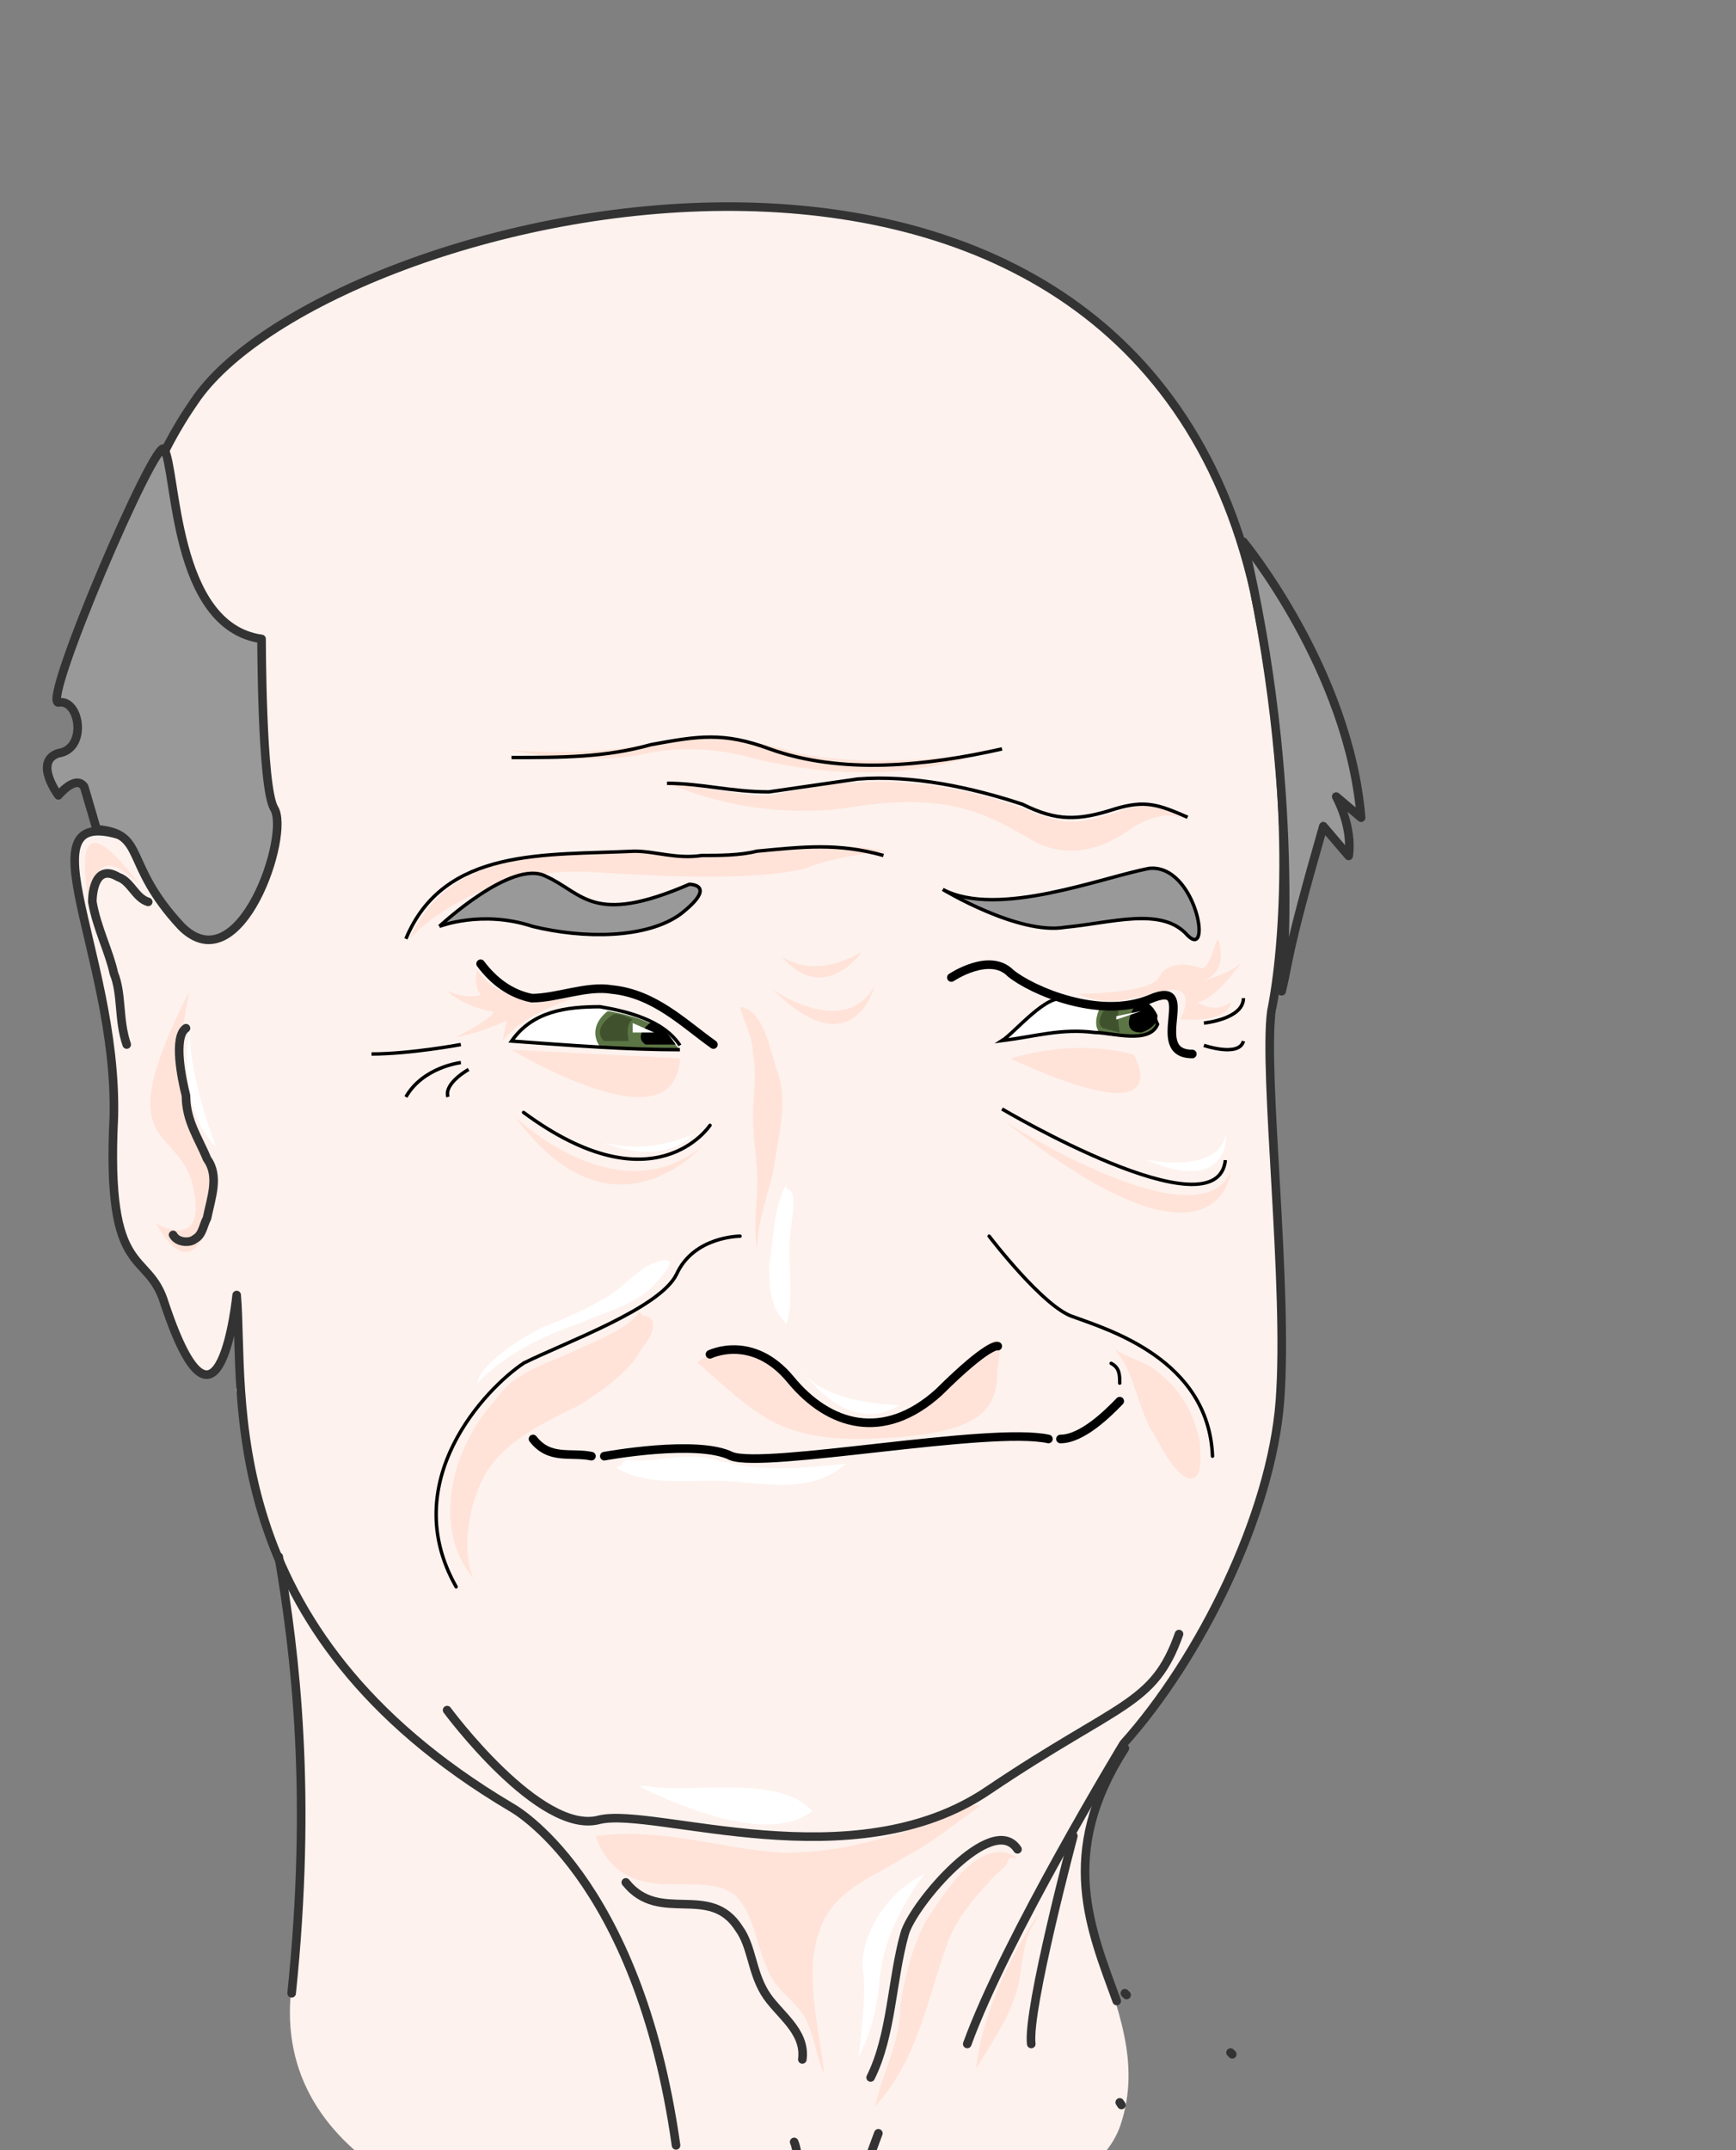 <svg xmlns="http://www.w3.org/2000/svg" version="1.0" viewBox="0 0 161.575 200.05"><rect x="0" y="0" width="161.575" height="200.05" fill="#808080" stroke="none"/><defs><clipPath clipPathUnits="userSpaceOnUse" id="a"><path d="M3.358 18.149H164.7v200.199H3.358z"/></clipPath></defs><path d="M118.848 134.279s-5.477 13.392-14.151 27.983c-9.874 15.35 3.517 23.625-.4 35.418-5.517 16.91-80.751 19.269-77.193-12.592 3.118-33.06-3.558-47.651-5.157-55.926 0 0 76.034 24.825 96.901 5.117z" fill="#fdf2ee" fill-rule="evenodd"/><path clip-path="url(#a)" d="M116.77 55.127c3.917 18.908 2.758 33.06 1.958 38.976-1.16 5.916 1.2 25.584.4 36.218-.8 10.634-7.476 24.025-14.551 31.9-7.476 7.476-29.103 22.427-57.006 5.917-27.903-16.55-24.785-38.617-25.544-48.05 0 0-1.6 16.55-6.716 1.198-1.56-5.516-5.477-1.998-4.717-17.749.4-15.35-9.834-30.301 2.358-25.184 0 0-2.718-1.96-2.358-4.718 0-7.875-1.56-23.226 7.475-36.218 12.193-17.749 86.508-36.657 98.7 17.71z" fill="#fdf2ee" fill-rule="evenodd"/><path d="M82.55 79.192c-4.317-.8-7.475-.4-11.793 0-1.559 0-3.518.4-5.117.4-2.358.36-4.317-.4-6.276-.4-8.275.4-17.31-.4-21.267 8.155 0 0 6.316-6.996 17.31-6.196 11.432.76 16.95.36 19.668-.4 2.758-1.16 7.475-1.559 7.475-1.559zm17.83 13.272s6.715 0 7.515-1.56c.76-1.598 3.118-1.198 3.917-.799.8 0 1.2-2.358 1.56-2.758 0 0 1.199 3.158-1.56 3.918 0 0 3.158-.76 3.918-1.96 0 0-2.718 3.919-4.318 3.919 0 0 1.6 1.199 3.159 0 0 0 0 1.958-4.718 1.599 0 0 1.56-2.759-.8-2.759-2.757.4-5.516 1.959-8.674.4zm10.153-16.07c-2.359-1.2-3.518-2-6.676-.8-3.558 1.16-5.117 1.16-8.675-.4-4.317-1.599-10.233-2.798-15.35-2.398-2.759 0-5.517.8-8.275 1.2-3.158 0-6.317-.8-9.475-1.2 0 0 7.116 3.598 16.55 2.398 9.475-1.599 12.992.4 17.75 3.159 4.717 2.358 8.674-1.2 9.434-1.6.8-.36 2.758-1.559 4.717-.36zm-63.242-6.636s7.876.8 14.152-.8c2.358-.4 7.475-.4 11.793.8 4.317 1.559 16.51 1.199 19.628-.4 0 0-8.235 4.717-22.786 1.2 0 0-4.678-1.6-10.194-.4-5.517 1.159-12.593-.4-12.593-.4zm17.589 57.005s3.958-3.518 8.675 1.6c5.117 5.076 9.834 5.476 14.152.759 4.717-4.677 5.876-6.276 5.117-1.56 0 3.918-1.96 5.877-11.393 6.277-9.075.36-11.034-2.359-16.55-7.076z" fill="#ffe3d8" fill-rule="evenodd"/><path d="M87.747 82.75s7.076 4.277 11.393 3.518c4.317-.4 9.034-1.96 11.393.76 2.319 2.318.76-6.637-3.558-6.237-3.917.8-14.111 4.677-19.228 1.959zm-46.852 3.438s6.716-6.276 9.874-4.677c3.518 1.559 4.318 4.677 13.392.76 0 0 2.718 0-.8 2.757-3.157 2.32-9.074 2.32-13.791 1.16-4.717-1.56-8.675 0-8.675 0z" fill="#999" fill-rule="evenodd"/><path d="M44.413 90.225s2.359 4.318 9.834 2.359c0 0-5.517 1.559-7.475 4.277l.4-1.919s-2.4 1.16-4.758 1.56c0 0 3.158-1.56 3.558-2.36 0 0-2.758-.399-4.357-1.958 0 0 1.599.8 3.158.4 0 0-.76-.76-.36-2.359z" fill="#ffe3d8" fill-rule="evenodd"/><path d="M66.4 97.181c-2.759-1.959-5.477-4.717-9.435-5.117-2.358-.4-5.116.8-7.475.8-1.999-.4-3.558-1.6-4.757-3.198" fill="none" stroke="#000" stroke-width=".8" stroke-linecap="round" stroke-miterlimit="8"/><path d="M63.282 97.261c-1.56-2.398-5.117-3.198-7.476-3.598-2.758 0-6.276.4-7.875 3.198 5.117.4 10.234.8 15.35.8z" fill="#fff" fill-rule="evenodd"/><path d="M63.282 97.66c-2.759 0-5.117 0-7.516-.399 0 0-1.2-1.599.8-3.198 2.358.4 5.157 1.2 6.356 3.198z" fill="#5c7545" fill-rule="evenodd"/><path d="M99.14 93.024c-1.56-.8-4.677 3.038-5.877 3.797 3.159-.4 5.477-1.159 8.635-.76 1.56 0 5.077 1.12 5.837-.759-.36-.76-.36-1.519-1.16-1.919 0 0-3.917 1.16-7.435-.36z" fill="#fff" fill-rule="evenodd"/><path d="M60.483 95.182s-1.599 1.2-.4 2h2.799s-1.2-2-2.399-2z" fill-rule="evenodd"/><path d="M56.965 94.463s-1.918 1.199-.76 2.398h2.32s-.4-1.599.36-1.998c0 0-1.52-.8-1.92-.4z" fill="#40512e" fill-rule="evenodd"/><path d="m60.883 96.062-1.999-.88v.88h2z" fill="#fff" fill-rule="evenodd"/><path d="M102.378 93.743s-.8 1.56 0 2.359c.76.4 4.997.76 5.357-.8 0-1.16-1.12-1.959-1.12-1.959s-2.718.4-4.237.4z" fill="#5c7545" fill-rule="evenodd"/><path d="M105.816 93.263s-1.919 2.799.4 2.799c0 0 1.519-.4 1.519-1.6-.36-.799-1.12-1.598-1.92-1.199z" fill-rule="evenodd"/><path d="M102.698 94.063s-.8 1.2 0 1.599l1.519.4s-.36-1.999 0-2.399l-1.52.4z" fill="#40512e" fill-rule="evenodd"/><path d="m106.216 94.063-2.319.48v.32l2.319-.8z" fill="#fff" fill-rule="evenodd"/><path d="M99.14 93.024c-1.56-.8-4.677 3.038-5.877 3.797 3.159-.4 5.477-1.159 8.635-.76 1.56 0 5.077 1.12 5.837-.759-.36-.76-.36-1.519-1.16-1.919 0 0-3.917 1.16-7.435-.36" fill="none" stroke="#000" stroke-width=".32" stroke-miterlimit="8"/><path d="M88.546 90.945s3.558-2.399 5.517-.4c1.959 1.6 8.275 4.357 12.992 2.399 4.677-2-.4 5.117 3.918 5.117" fill="none" stroke="#000" stroke-width=".8" stroke-linecap="round" stroke-miterlimit="8"/><path d="M63.282 97.261c-1.56-2.398-5.077-3.198-7.436-3.598-3.118 0-6.276.4-8.235 3.198 5.517.4 10.594.8 15.67.8" fill="none" stroke="#000" stroke-width=".32" stroke-miterlimit="8"/><path d="M66.08 126.004s3.958-1.96 7.515 2.358c3.518 4.278 8.635 5.837 13.792 1.16 4.717-4.678 5.477-4.278 5.477-4.278" fill="none" stroke="#000" stroke-width=".8" stroke-linecap="round" stroke-miterlimit="8"/><path d="M68.878 115.01s-4.317 0-5.916 3.558c-1.56 3.158-10.234 6.276-14.192 8.235-3.557 2.359-11.872 11.033-6.316 20.828m49.61-32.621s5.117 6.716 7.875 7.516c3.119 1.159 12.553 3.917 12.913 12.952" fill="none" stroke="#000" stroke-width=".32" stroke-linecap="round" stroke-miterlimit="8"/><path d="M56.246 135.478s8.675-1.6 11.833 0c3.158 1.2 24.025-2.798 29.502-1.6" fill="none" stroke="#000" stroke-width=".8" stroke-linecap="round" stroke-miterlimit="8"/><path d="M66.08 104.697s-5.117 7.835-17.35-1.2" fill="none" stroke="#000" stroke-width=".32" stroke-linecap="round" stroke-miterlimit="8"/><path d="M93.263 103.177s20.028 11.833 20.788 4.758M42.894 97.181s-4.717.88-8.315.88m8.315.799s-3.518.4-5.117 3.198m5.837-2.558s-2.319 1.279-1.92 2.558m70.358-4.797s3.278 1.12 3.678-.4m-3.678-1.679s3.678-.36 3.678-2.318m-74.835-6.676s6.716-6.276 9.874-4.677c3.518 1.559 4.318 4.677 13.392.76 0 0 2.718 0-.8 2.757-3.157 2.32-9.074 2.32-13.791 1.16-4.717-1.56-8.675 0-8.675 0m46.852-3.438s7.076 4.277 11.393 3.518c4.317-.4 9.034-1.96 11.393.76 2.319 2.318.76-6.637-3.558-6.237-4.317.8-14.111 4.677-19.228 1.959" fill="none" stroke="#000" stroke-width=".32" stroke-miterlimit="8"/><path d="M37.777 87.347c3.558-8.555 12.992-7.755 21.267-8.155 1.959 0 3.918.76 6.276.4 1.6 0 3.558 0 5.117-.4 4.318-.4 7.476-.8 11.793.4m28.303-3.558c-2.758-1.2-3.918-1.6-6.676-.8-3.558 1.16-5.517 1.16-8.675-.4-4.717-1.558-10.233-2.758-15.35-2.358l-8.275 1.2c-3.558 0-6.317-.8-9.475-.8m-14.471-2.399c4.757 0 8.675 0 12.992-1.199 4.358-.8 6.716-1.2 11.034.4 6.676 2.398 14.55 1.599 21.626 0" fill="none" stroke="#000" stroke-width=".32" stroke-miterlimit="8"/><path clip-path="url(#a)" d="M90.025 190.165c3.558-9.834 14.552-27.943 14.552-27.943 7.075-7.876 13.751-21.267 14.55-31.901.8-10.634-1.558-30.302-.799-36.218 1.2-5.916 2.359-20.108-1.559-38.976C104.577.76 29.862 19.668 18.07 37.377 9.035 50.41 10.594 65.76 10.234 73.635c0 2.759 2.718 4.718 2.718 4.718-12.192-5.117-1.959 9.834-2.358 25.584-.76 15.35 3.158 12.193 4.717 17.31 5.117 15.39 6.716-.76 6.716-.76.76 9.035-2.359 31.101 25.544 47.651 0 0 11.793 6.276 15.35 31.461" fill="none" stroke="#333" stroke-width=".8" stroke-linecap="round" stroke-linejoin="round" stroke-miterlimit="10"/><path clip-path="url(#a)" d="M24.345 59.444s0 13.752 1.16 15.75c1.559 2.359-3.159 16.47-8.635 10.994-5.517-5.917-3.158-8.635-7.875-9.035 0 0-.8-2.758-1.16-3.957-.8-1.16-1.999.8-1.999.8s-2.758-3.159 0-3.918c2.359-.4 1.6-5.117 0-4.718-1.958 0 8.675-24.785 9.435-23.585 1.199 1.958.8 16.51 9.074 17.669z" fill="#999" fill-rule="evenodd"/><path d="M116.05 50.73s8.994 11.033 10.154 25.224l-2.32-2.359s1.96 2.719 1.56 5.477l-2.359-2.758s-3.118 10.633-3.877 15.35c0 0 2.318-18.069-3.158-40.935z" fill="#999" fill-rule="evenodd"/><path d="M98.7 133.879c1.999 0 4.358-2.319 5.517-3.518m-49.17 5.117c-1.92-.4-3.878.4-5.437-1.6" fill="none" stroke="#000" stroke-width=".8" stroke-linecap="round" stroke-miterlimit="8"/><path d="M104.217 128.682c0-.72 0-1.44-.8-1.839" fill="none" stroke="#000" stroke-width=".32" stroke-linecap="round" stroke-miterlimit="8"/><path d="M74.395 127.163s4.317 6.716 9.354 3.558c0 0-7.395 0-9.354-3.558z" fill="#fff" fill-rule="evenodd"/><path d="M72.716 88.946s2.798 2.359 7.515-.4c0 0-3.557 5.117-7.515.4zm-.8 3.118s6.756 4.717 9.515-.4c0 0-1.96 7.836-9.515.4zm21.667 12.313s17.79 11.393 20.948 4.717c0 0-1.16 10.953-20.948-4.717zm-45.652-.48s9.474 9.154 17.35 2.798c0 0-8.276 9.515-17.35-2.798z" fill="#ffe3d8" fill-rule="evenodd"/><path d="M114.13 105.496s.4 5.837-7.595 2.359c0 0 6.796 1.559 7.596-2.359zm-57.884.8s5.157 2.398 8.315-.8c0 0-3.958 1.999-8.315.8z" fill="#fff" fill-rule="evenodd"/><path d="m63.282 98.46-15.67-.8s15.31 9.355 15.67.8zm30.781.04s5.517-1.959 11.433-.4c0 0 4.717 7.796-11.433.4zM17.63 92.224s-2.719 10.993 1.958 15.71c1.16.8-.4 14.112-5.077 5.877 0 0 4.677 2.758 3.518-3.118-1.16-6.276-8.235-3.158-.4-18.469zm-4.718-9.954s-7.835-11.393-3.917 5.077c0 0-1.96-10.953 3.917-5.077z" fill="#ffe3d8" fill-rule="evenodd"/><path d="M17.71 95.182s-1.6 7.556 2.398 11.513c0 0-2.798-7.115-2.399-11.513z" fill="#fff" fill-rule="evenodd"/><path clip-path="url(#a)" d="M24.345 59.444s0 13.752 1.16 15.75c1.559 2.359-3.159 16.47-8.635 10.994-5.517-5.917-3.158-8.635-7.875-9.035 0 0-.8-2.758-1.16-3.957-.8-1.16-2.398.8-2.398.8s-2.359-3.159 0-3.918c2.758-.4 1.998-5.117 0-4.718-1.56 0 9.074-24.785 9.834-23.585 1.199 1.958.8 16.51 9.074 17.669" fill="none" stroke="#333" stroke-width=".8" stroke-linecap="round" stroke-linejoin="round" stroke-miterlimit="10"/><path d="M115.73 50.41s9.794 11.872 10.953 25.664l-2.318-1.959s1.559 2.758 1.159 5.517l-2.359-2.759c-3.518 12.233-3.118 12.233-3.877 15.351 0 0 1.919-18.908-3.558-41.815M17.31 95.662c-1.2.8-.4 4.717 0 6.276 0 2.359 1.159 3.918 1.958 5.877 1.16 1.599.4 3.558 0 5.516-.4.76-.4 1.56-1.159 1.96-.4.359-1.599.359-1.999-.4M13.792 83.91c-1.2-.36-1.6-1.92-2.799-2.32-1.998-1.199-2.398 1.16-2.398 2.32.4 2.358 1.599 4.716 1.999 6.635.8 1.959.4 4.318 1.199 6.636m46.452 77.953c3.158 3.957 7.835 0 10.553 4.317 1.16 1.6 1.16 3.918 2.359 5.917 1.16 1.958 3.878 3.518 3.518 6.236m20.028-19.548c-2.319-3.558-9.754 5.117-10.514 7.875-1.2 4.317-1.2 9.434-3.158 13.352m-7.116 5.997c.8 1.918 0 6.555 3.558 5.796 2.319-.4 3.518-4.637 4.277-6.596m18.15-27.664s-4.318 16.19-3.918 19.349" fill="none" stroke="#333" stroke-width=".8" stroke-linecap="round" stroke-linejoin="round" stroke-miterlimit="10"/><path d="M55.446 170.816c6.317-.799 11.433 1.16 17.35 1.56 4.317 0 7.475-.76 11.393-1.96 1.959-.799 4.717-2.798 7.076-2.398-2.359 1.6-4.717 3.598-7.076 4.757-3.158 2-6.676 3.158-7.875 6.756-1.56 3.958 0 9.474.4 13.432-.8-1.559-.8-3.558-1.96-5.517-.799-1.199-1.958-1.998-2.758-3.158-1.559-2.398-1.559-5.956-3.557-7.955-1.96-1.559-5.477-.76-7.876-1.16-2.718-.399-4.317-1.998-5.117-4.357zm39.257 2.039c-3.478-2.358-6.996 3.558-8.555 5.917-1.2 2.318-1.959 5.077-2.359 7.835 0 3.518-1.559 5.876-2.358 9.394 3.917-4.317 4.717-9.394 6.636-14.91.8-2.32 2.358-4.278 3.917-5.877.8-1.16 1.56-1.16 1.96-2.359zm1.998 5.157c-2.718 3.918-5.436 9.794-5.836 14.471 1.559-2.718 3.118-4.677 3.918-7.795.4-1.959.4-4.317 1.559-5.876z" fill="#ffe3d8" fill-rule="evenodd"/><path d="M58.245 135.798c2.758.4 5.516-.8 8.275 0 4.317 1.199 7.875.8 12.192.4-3.518 3.118-8.235 1.559-12.192 1.559-2.759 0-6.676.4-9.075-1.16 0-.4.4 0 .4-.4z" fill="#fff" fill-rule="evenodd"/><path d="M59.484 122.046c-.8 1.6-5.157 3.158-6.716 3.958-2.758 1.159-5.157 1.958-6.716 4.317-3.958 4.317-5.956 11.793-1.999 16.51-1.159-2.718-.4-7.076 1.2-9.834 1.958-3.118 5.516-4.717 8.714-6.276 2.359-1.56 4.717-3.158 5.917-5.517.8-.76 1.559-2.758 0-2.758zm43.933 3.118c2 1.999 2.359 5.197 3.558 7.556.76 1.199 1.959 3.997 3.518 4.797 1.56.36 1.2-2 1.2-3.198-.4-2.399-1.6-4.758-3.559-6.357-1.159-1.199-3.118-1.599-4.317-2.398zM68.878 93.663c.4 1.6 1.2 2.799 1.2 4.358.4 1.998 0 3.957 0 5.956 0 1.959.4 3.958.4 5.916 0 2-.4 4.358 0 6.317 0-2.759 1.199-5.517 1.598-7.876.4-2.798 1.2-5.556.4-8.315-.8-1.998-1.2-5.956-3.598-6.356z" fill="#ffe3d8" fill-rule="evenodd"/><path d="M62.122 118.048c-1.199 1.6-1.958 2.359-3.557 3.159-1.56.8-3.119 1.199-4.718 1.958-3.518 1.2-6.676 2.759-9.434 5.517.4-1.959 4.357-4.317 5.916-5.117 1.96-.8 3.918-1.559 5.877-2.758 1.599-.8 2.758-2.359 4.317-3.158.8-.4 2.359-.8 1.6.4zm11.074-7.835c-1.2 1.999-1.2 5.117-1.6 7.476 0 1.958 0 3.917 1.6 5.476.8-2.318 0-5.876.4-8.634 0-.76.799-3.918-.4-3.918z" fill="#fff" fill-rule="evenodd"/><path d="M41.615 159.104s8.675 11.752 14.191 10.193c5.117-1.199 23.626 5.837 36.218-2.758 12.233-8.235 15.35-7.835 17.71-14.511m53.647 62.442.16.16m-58.844-29.182.16.16m-77.713-.16c1.918-18.51.36-31.541-1.2-40.616m78.753 17.829c-6.317 9.794-3.159 16.87-.76 23.506" fill="none" stroke="#333" stroke-width=".8" stroke-linecap="round" stroke-linejoin="round" stroke-miterlimit="10"/><path d="M86.068 174.334s-3.838 4.757-4.198 9.874c-.4 4.718-1.958 7.076-1.958 7.076s.8-5.876.4-7.875c-.4-2.359 1.558-7.076 5.756-9.075z" fill="#fff" fill-rule="evenodd"/><path d="m101.898 217.588-8.315-3.758 8.315 3.758z" fill="#c3dddb" fill-rule="evenodd"/><path d="m114.53 190.964.16.16m-2.958 10.874.16.16m-7.675-6.557.16.24" fill="none" stroke="#333" stroke-width=".8" stroke-linecap="round" stroke-linejoin="round" stroke-miterlimit="10"/><path d="M59.444 166.18c3.958 1.958 12.233 5.436 16.15 2.318-3.118-3.518-11.393-1.56-15.35-2.319z" fill="#fff" fill-rule="evenodd"/></svg>